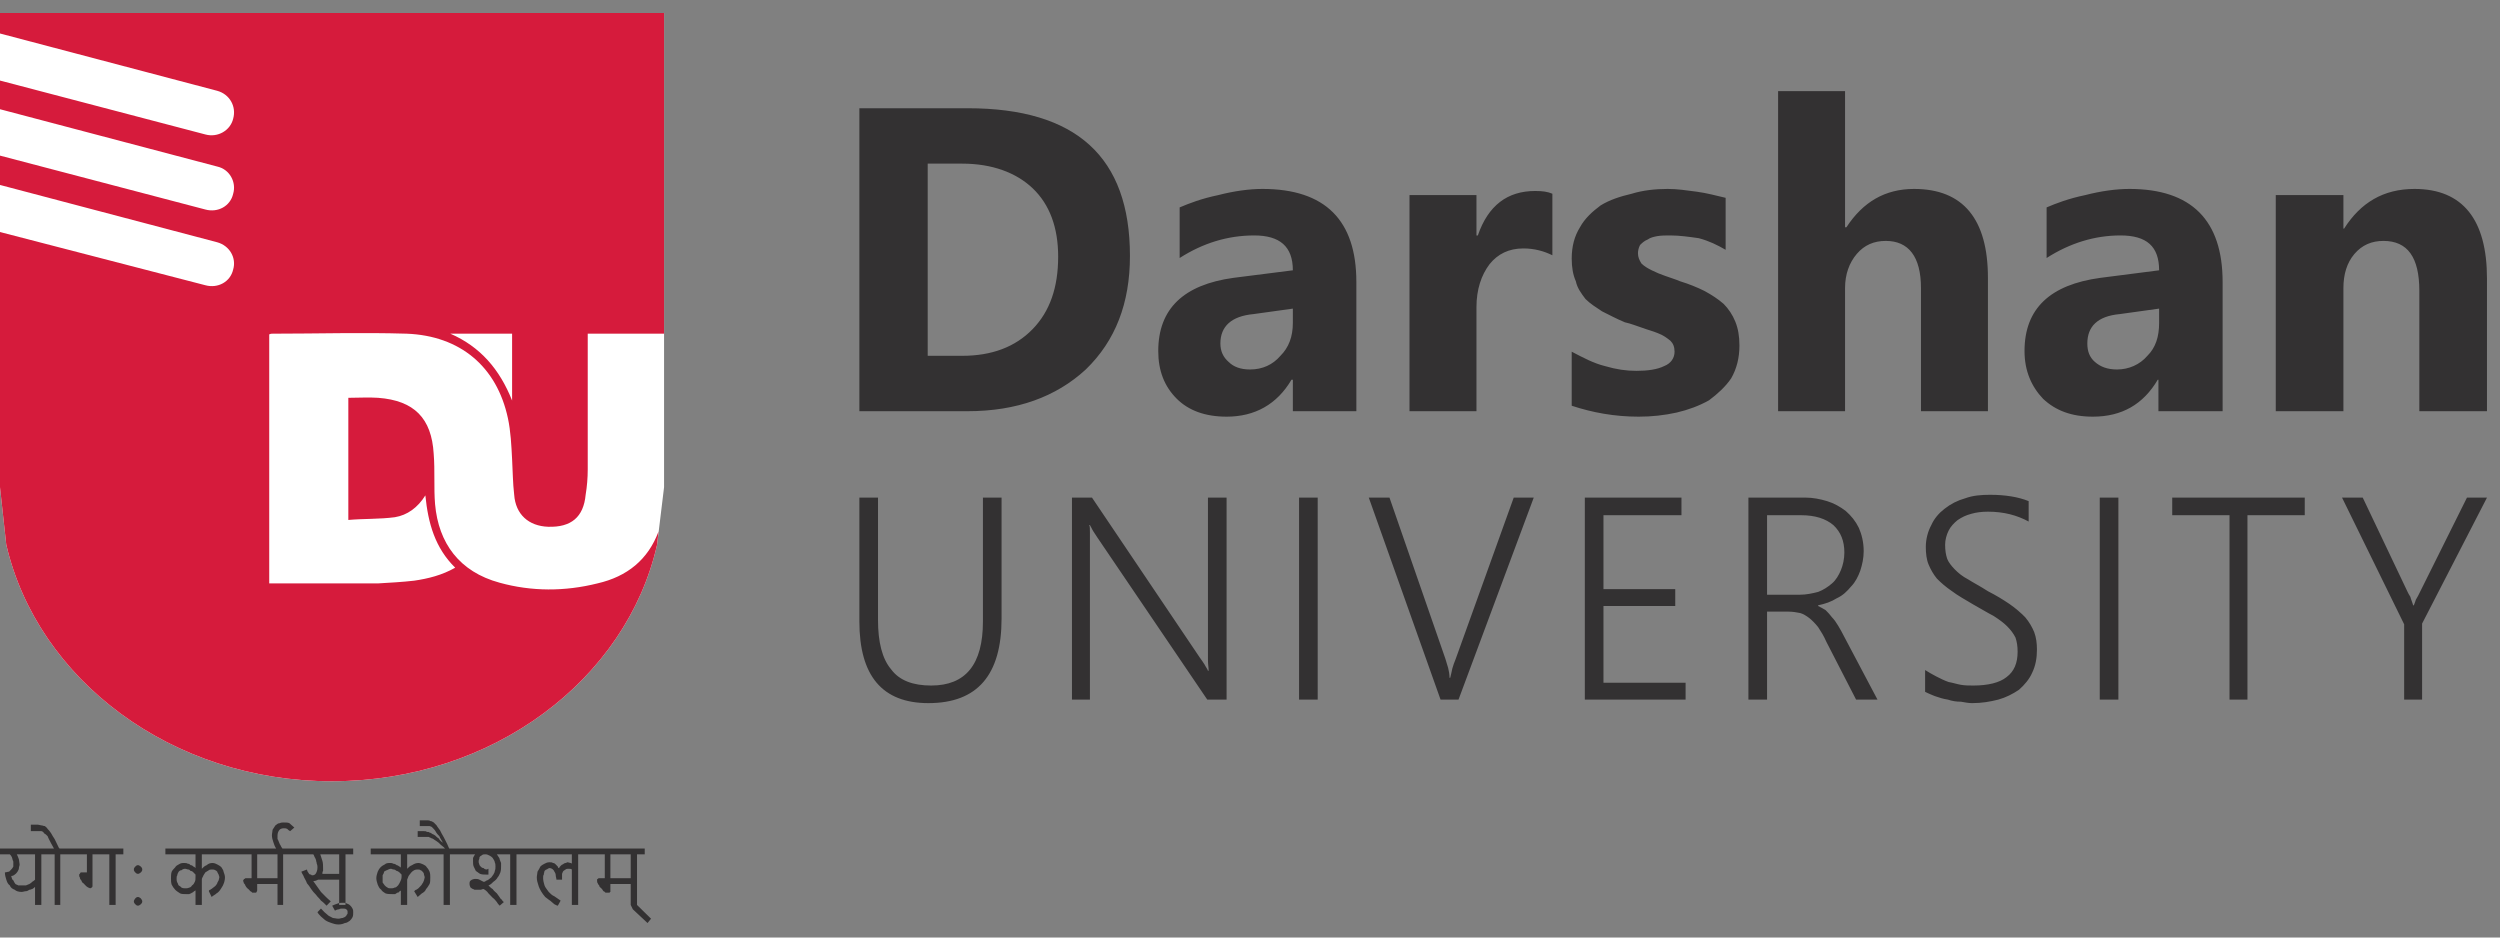 <svg width="192" height="72" xmlns="http://www.w3.org/2000/svg" xmlns:xlink="http://www.w3.org/1999/xlink" overflow="hidden"><rect width="100%" height="100%" fill="#808080" stroke="none"/><defs><clipPath id="clip0"><rect x="362" y="486" width="192" height="72"/></clipPath></defs><g clip-path="url(#clip0)" transform="translate(-362 -486)"><path d="M362 487 413 487 413 523.207 413 523.417 413 523.417 412.467 527.818C410.122 538.193 399.837 546 387.473 546 375.163 546 364.878 538.193 362.48 527.818L362 523.417 362 523.417 362 523.207 362 487Z" fill="#FFFFFF" fill-rule="evenodd"/><path d="M362 487 413 487 413 511.627 407.138 511.627 407.138 512.099C407.138 515.4 407.138 518.701 407.138 522.054 407.138 522.683 407.085 523.364 406.978 523.993 406.818 525.722 405.859 526.508 404.1 526.456 402.608 526.403 401.596 525.512 401.489 523.993 401.382 523.102 401.382 522.159 401.329 521.268 401.276 520.22 401.223 519.12 401.009 518.124 400.157 514.142 397.332 511.784 393.229 511.627 389.818 511.522 386.354 511.627 382.944 511.627 382.837 511.627 382.784 511.627 382.677 511.679L382.677 530.805 383.317 530.805C385.875 530.805 388.433 530.805 391.044 530.805 391.95 530.752 392.909 530.7 393.815 530.595 394.881 530.438 395.947 530.176 396.959 529.599 395.414 528.08 394.881 526.194 394.668 524.045 394.082 524.988 393.282 525.565 392.323 525.722 391.15 525.879 389.925 525.827 388.752 525.932L388.752 516.552C389.552 516.552 390.298 516.5 391.044 516.552 393.815 516.762 395.147 518.124 395.307 520.849 395.414 522.159 395.307 523.469 395.414 524.726 395.68 527.713 397.279 529.914 400.37 530.752 402.821 531.433 405.379 531.433 407.884 530.805 410.176 530.281 411.774 528.971 412.574 526.822L412.467 527.818C410.122 538.193 399.837 546 387.473 546 375.163 546 364.878 538.193 362.48 527.818L362 523.417 362 523.417 362 523.207 362 503.82 377.774 507.907C378.734 508.169 379.693 507.645 379.906 506.702 380.172 505.811 379.639 504.868 378.68 504.606L362 500.204 362 497.951 377.774 502.091C378.734 502.353 379.693 501.829 379.906 500.885 380.172 499.995 379.639 498.999 378.68 498.79L362 494.388 362 492.187 377.774 496.327C378.734 496.589 379.693 496.012 379.906 495.122 380.172 494.178 379.639 493.235 378.68 492.973L362 488.572 362 487ZM396.586 511.627 401.329 511.627 401.329 516.762C400.37 514.352 398.878 512.623 396.586 511.627Z" fill="#D61B3C" fill-rule="evenodd"/><path d="M365.767 551.611 365.175 551.611 365.175 555.5 364.691 555.5 364.691 554.111 364.691 554.111C364.637 554.167 364.583 554.222 364.476 554.278 364.422 554.278 364.368 554.333 364.26 554.333 364.153 554.389 364.099 554.444 363.991 554.444 363.884 554.444 363.776 554.5 363.668 554.5 363.453 554.5 363.238 554.444 363.13 554.333 362.969 554.278 362.807 554.167 362.754 554 362.592 553.889 362.538 553.722 362.484 553.556 362.431 553.389 362.377 553.222 362.377 553 362.484 553 362.592 552.944 362.7 552.944 362.754 552.889 362.807 552.833 362.861 552.778 362.915 552.722 362.969 552.667 363.023 552.556 363.023 552.5 363.023 552.444 363.023 552.389L363.023 552.222C363.023 552.167 363.023 552.111 362.969 552.056 362.969 551.944 362.915 551.889 362.915 551.833 362.861 551.722 362.807 551.667 362.754 551.611L362 551.611 362 551.167 365.767 551.167 365.767 551.611ZM363.292 551.611C363.346 551.722 363.399 551.833 363.453 552 363.453 552.111 363.507 552.278 363.507 552.389 363.507 552.5 363.453 552.556 363.453 552.667 363.453 552.778 363.399 552.833 363.346 552.944 363.292 553 363.238 553.111 363.13 553.167 363.076 553.222 362.969 553.278 362.861 553.278 362.915 553.444 362.915 553.556 363.023 553.611 363.076 553.722 363.13 553.833 363.184 553.889 363.238 553.944 363.346 553.944 363.399 554 363.507 554 363.615 554 363.722 554 363.776 554 363.884 554 363.991 554 364.099 553.944 364.153 553.944 364.26 553.889 364.368 553.833 364.422 553.778 364.476 553.722 364.583 553.667 364.637 553.611 364.691 553.556L364.691 551.611 363.292 551.611ZM367.759 551.611 366.629 551.611 366.629 555.5 366.198 555.5 366.198 551.611 365.767 551.611 365.767 551.167 367.759 551.167 367.759 551.611ZM366.575 551.167 366.144 551.167 365.929 550.778C365.821 550.556 365.714 550.389 365.66 550.222 365.552 550.111 365.498 550.056 365.391 550 365.337 549.889 365.229 549.833 365.175 549.833 365.068 549.833 365.014 549.833 364.906 549.833L364.368 549.833 364.368 549.333 364.906 549.333C364.96 549.333 365.122 549.389 365.175 549.389 365.283 549.389 365.337 549.444 365.445 549.444 365.498 549.5 365.606 549.556 365.66 549.667 365.767 549.778 365.821 549.833 365.929 550 365.983 550.111 366.09 550.278 366.198 550.444 366.306 550.667 366.413 550.889 366.521 551.111L366.575 551.167ZM371.473 551.611 370.881 551.611 370.881 555.5 370.396 555.5 370.396 551.611 369.104 551.611 369.104 553.833 369.104 553.944C369.104 554 369.104 554 369.104 554.056 369.104 554.111 369.051 554.167 369.051 554.167 368.997 554.167 368.943 554.222 368.943 554.222 368.889 554.222 368.835 554.167 368.781 554.167 368.674 554.111 368.62 554.056 368.566 554L368.405 553.833C368.297 553.778 368.297 553.722 368.243 553.611 368.189 553.556 368.136 553.5 368.136 553.389 368.082 553.333 368.082 553.278 368.082 553.222 368.082 553.167 368.082 553.111 368.136 553.111 368.136 553.056 368.189 553.056 368.189 553 368.243 553 368.297 553 368.351 553L368.566 553 368.674 553 368.674 551.611 367.759 551.611 367.759 551.167 371.473 551.167 371.473 551.611ZM372.603 553.111C372.495 553.111 372.441 553.056 372.388 553 372.334 552.944 372.28 552.889 372.28 552.778 372.28 552.667 372.334 552.611 372.388 552.556 372.441 552.5 372.495 552.444 372.603 552.444 372.657 552.444 372.764 552.5 372.818 552.556 372.872 552.611 372.926 552.667 372.926 552.778 372.926 552.889 372.872 552.944 372.818 553 372.764 553.056 372.657 553.111 372.603 553.111ZM372.603 555.556C372.495 555.556 372.441 555.5 372.388 555.444 372.334 555.389 372.28 555.333 372.28 555.222 372.28 555.167 372.334 555.056 372.388 555 372.441 554.944 372.495 554.889 372.603 554.889 372.657 554.889 372.764 554.944 372.818 555 372.872 555.056 372.926 555.167 372.926 555.222 372.926 555.333 372.872 555.389 372.818 555.444 372.764 555.5 372.657 555.556 372.603 555.556ZM380.461 551.611 377.501 551.611 377.501 552.722 377.501 552.722C377.608 552.611 377.716 552.5 377.877 552.444 377.985 552.333 378.146 552.278 378.308 552.278 378.469 552.278 378.577 552.333 378.685 552.389 378.792 552.444 378.9 552.5 379.008 552.611 379.061 552.722 379.169 552.833 379.169 552.944 379.223 553.111 379.277 553.222 379.277 553.389 379.277 553.556 379.223 553.778 379.169 553.889 379.115 554.056 379.008 554.167 378.954 554.278 378.846 554.444 378.738 554.556 378.631 554.611 378.523 554.722 378.362 554.778 378.254 554.889L378.039 554.444C378.039 554.389 378.093 554.333 378.146 554.333 378.2 554.278 378.254 554.278 378.308 554.222 378.362 554.167 378.469 554.111 378.523 554.056 378.577 554 378.631 553.944 378.685 553.833 378.685 553.778 378.738 553.722 378.792 553.611 378.792 553.556 378.846 553.444 378.846 553.389 378.846 553.278 378.792 553.222 378.792 553.167 378.738 553.056 378.685 553 378.685 552.944 378.631 552.889 378.577 552.833 378.523 552.833 378.469 552.778 378.362 552.778 378.308 552.778 378.2 552.778 378.093 552.778 378.039 552.833 377.931 552.889 377.877 552.944 377.77 553 377.716 553.111 377.608 553.222 377.608 553.278 377.554 553.389 377.501 553.444 377.501 553.556L377.501 555.5 377.016 555.5 377.016 554.389 377.016 554.389C376.962 554.389 376.962 554.444 376.909 554.444 376.855 554.5 376.801 554.556 376.747 554.556 376.693 554.611 376.639 554.611 376.532 554.667 376.478 554.667 376.37 554.667 376.263 554.667 376.101 554.667 375.94 554.667 375.832 554.611 375.671 554.5 375.563 554.444 375.455 554.333 375.348 554.222 375.24 554.056 375.186 553.944 375.132 553.778 375.132 553.611 375.132 553.444 375.132 553.278 375.132 553.111 375.186 552.944 375.24 552.833 375.348 552.722 375.455 552.611 375.509 552.5 375.617 552.444 375.724 552.389 375.886 552.278 375.994 552.278 376.155 552.278 376.263 552.278 376.316 552.278 376.424 552.333 376.532 552.333 376.586 552.389 376.639 552.444 376.747 552.444 376.801 552.5 376.855 552.556 376.909 552.556 376.962 552.611 377.016 552.667L377.016 552.667 377.016 551.611 374.702 551.611 374.702 551.167 380.461 551.167 380.461 551.611ZM376.209 552.722C376.101 552.722 375.994 552.778 375.94 552.833 375.832 552.833 375.778 552.889 375.724 552.944 375.671 553.056 375.617 553.111 375.617 553.222 375.563 553.278 375.563 553.389 375.563 553.5 375.563 553.556 375.563 553.667 375.617 553.778 375.671 553.833 375.671 553.944 375.724 554 375.832 554.056 375.886 554.111 375.94 554.167 376.047 554.222 376.155 554.222 376.263 554.222 376.316 554.222 376.424 554.222 376.532 554.167 376.586 554.167 376.693 554.111 376.747 554 376.855 553.944 376.909 553.833 376.962 553.722 377.016 553.611 377.016 553.5 377.016 553.333L377.016 553.167C376.962 553.111 376.909 553.056 376.855 553 376.801 552.944 376.747 552.889 376.639 552.889 376.586 552.833 376.532 552.778 376.478 552.778 376.37 552.778 376.316 552.722 376.209 552.722ZM384.874 551.611 383.744 551.611 383.744 555.5 383.313 555.5 383.313 553.889 381.752 553.889 381.752 554.222C381.752 554.278 381.752 554.333 381.752 554.333 381.752 554.444 381.752 554.444 381.699 554.5 381.699 554.5 381.699 554.556 381.645 554.556 381.645 554.556 381.591 554.556 381.537 554.556 381.483 554.556 381.43 554.556 381.376 554.556 381.322 554.5 381.268 554.444 381.214 554.444 381.16 554.333 381.053 554.278 380.999 554.222 380.945 554.167 380.891 554.111 380.837 554 380.837 553.944 380.784 553.889 380.73 553.833 380.73 553.778 380.676 553.722 380.676 553.611 380.676 553.611 380.676 553.556 380.73 553.556 380.73 553.5 380.73 553.5 380.784 553.5 380.837 553.444 380.837 553.444 380.891 553.444L380.999 553.444 381.322 553.444 381.322 551.611 380.461 551.611 380.461 551.167 384.874 551.167 384.874 551.611ZM381.752 551.611 381.752 553.444 383.313 553.444 383.313 551.611 381.752 551.611ZM384.282 549.833C384.174 549.778 384.121 549.722 384.067 549.667 383.959 549.611 383.905 549.611 383.798 549.611 383.636 549.611 383.529 549.667 383.475 549.722 383.367 549.833 383.313 550 383.313 550.167 383.313 550.222 383.313 550.333 383.313 550.444 383.367 550.5 383.367 550.556 383.421 550.667 383.475 550.778 383.475 550.833 383.529 550.889 383.582 551 383.636 551.111 383.69 551.167L383.206 551.167C383.098 551 383.044 550.833 382.99 550.667 382.936 550.5 382.883 550.333 382.883 550.167 382.883 550 382.936 549.833 382.936 549.722 382.99 549.611 383.098 549.5 383.152 549.389 383.259 549.333 383.313 549.222 383.475 549.222 383.582 549.167 383.69 549.167 383.798 549.167 383.959 549.167 384.121 549.167 384.228 549.222 384.336 549.333 384.497 549.444 384.605 549.556L384.282 549.833ZM389.126 551.167 389.126 551.611 388.534 551.611 388.534 555.5 388.049 555.5 388.049 553.556 386.435 553.556C386.327 553.611 386.22 553.667 386.058 553.667L386.058 553.667C386.273 553.944 386.435 554.222 386.65 554.5 386.919 554.778 387.135 555 387.404 555.222L387.081 555.556C386.973 555.444 386.812 555.278 386.65 555.167 386.543 555 386.381 554.889 386.273 554.722 386.112 554.556 386.004 554.444 385.897 554.278 385.789 554.111 385.681 553.944 385.574 553.833 385.52 553.667 385.412 553.5 385.358 553.389 385.305 553.222 385.197 553.111 385.143 552.944L385.574 552.778C385.574 552.833 385.628 552.944 385.628 552.944 385.681 553 385.735 553.111 385.735 553.111 385.789 553.167 385.843 553.167 385.897 553.167 385.897 553.222 385.95 553.222 386.004 553.222 386.112 553.222 386.22 553.167 386.273 553.056 386.327 552.944 386.381 552.833 386.381 552.611 386.381 552.556 386.381 552.444 386.327 552.333 386.327 552.222 386.273 552.167 386.273 552.056 386.22 551.944 386.22 551.889 386.166 551.833 386.112 551.722 386.112 551.667 386.058 551.611L384.874 551.611 384.874 551.167 389.126 551.167ZM388.049 551.611 386.596 551.611C386.65 551.778 386.704 551.944 386.758 552.111 386.812 552.278 386.812 552.5 386.812 552.667 386.812 552.722 386.812 552.833 386.812 552.889 386.758 552.944 386.758 553.056 386.758 553.111L386.758 553.111 388.049 553.111 388.049 551.611ZM387.511 555.556C387.619 555.5 387.78 555.444 387.942 555.389 388.049 555.333 388.211 555.333 388.319 555.333 388.426 555.333 388.534 555.333 388.642 555.389 388.749 555.444 388.803 555.444 388.911 555.556 388.964 555.611 389.018 555.667 389.072 555.778 389.126 555.889 389.126 555.944 389.126 556.056 389.126 556.222 389.126 556.333 389.072 556.444 389.018 556.556 388.964 556.611 388.857 556.722 388.749 556.778 388.642 556.889 388.48 556.889 388.372 556.944 388.211 557 387.996 557 387.78 557 387.619 556.944 387.457 556.889 387.296 556.833 387.135 556.778 386.973 556.667 386.865 556.556 386.758 556.5 386.65 556.389 386.543 556.278 386.435 556.167 386.381 556.056L386.65 555.778C386.758 555.889 386.812 555.944 386.919 556.056 387.027 556.167 387.135 556.222 387.242 556.333 387.35 556.389 387.457 556.444 387.565 556.5 387.673 556.5 387.834 556.556 387.996 556.556 388.103 556.556 388.211 556.5 388.319 556.5 388.426 556.444 388.48 556.444 388.534 556.389 388.588 556.333 388.642 556.278 388.642 556.222 388.695 556.222 388.695 556.167 388.695 556.056 388.695 556 388.695 555.889 388.588 555.833 388.534 555.778 388.426 555.778 388.319 555.778 388.211 555.778 388.103 555.778 388.049 555.833 387.942 555.833 387.78 555.889 387.727 555.944L387.511 555.556ZM395.638 551.611 393.27 551.611 393.27 552.722 393.27 552.722C393.378 552.611 393.485 552.5 393.647 552.444 393.808 552.333 393.97 552.278 394.131 552.278 394.239 552.278 394.4 552.333 394.508 552.389 394.616 552.444 394.723 552.5 394.777 552.611 394.885 552.722 394.939 552.833 394.992 552.944 395.046 553.111 395.046 553.222 395.046 553.389 395.046 553.556 395.046 553.778 394.992 553.889 394.885 554.056 394.831 554.167 394.723 554.278 394.67 554.444 394.508 554.556 394.4 554.611 394.293 554.722 394.185 554.778 394.078 554.889L393.808 554.444C393.862 554.389 393.916 554.333 393.97 554.333 394.024 554.278 394.078 554.278 394.131 554.222 394.185 554.167 394.239 554.111 394.293 554.056 394.347 554 394.4 553.944 394.454 553.833 394.508 553.778 394.508 553.722 394.562 553.611 394.562 553.556 394.616 553.444 394.616 553.389 394.616 553.278 394.562 553.222 394.562 553.167 394.562 553.056 394.508 553 394.454 552.944 394.4 552.889 394.347 552.833 394.293 552.833 394.239 552.778 394.185 552.778 394.078 552.778 394.024 552.778 393.916 552.778 393.808 552.833 393.701 552.889 393.647 552.944 393.593 553 393.485 553.111 393.432 553.222 393.378 553.278 393.324 553.389 393.324 553.444 393.27 553.556L393.27 555.5 392.786 555.5 392.786 554.389 392.786 554.389C392.786 554.389 392.732 554.444 392.678 554.444 392.678 554.5 392.624 554.556 392.517 554.556 392.463 554.611 392.409 554.611 392.355 554.667 392.248 554.667 392.14 554.667 392.086 554.667 391.925 554.667 391.763 554.667 391.602 554.611 391.44 554.5 391.333 554.444 391.279 554.333 391.117 554.222 391.064 554.056 391.01 553.944 390.956 553.778 390.902 553.611 390.902 553.444 390.902 553.278 390.956 553.111 391.01 552.944 391.064 552.833 391.117 552.722 391.225 552.611 391.333 552.5 391.44 552.444 391.548 552.389 391.656 552.278 391.817 552.278 391.978 552.278 392.032 552.278 392.14 552.278 392.194 552.333 392.301 552.333 392.409 552.389 392.463 552.444 392.517 552.444 392.624 552.5 392.678 552.556 392.732 552.556 392.786 552.611 392.786 552.667L392.786 552.667 392.786 551.611 390.471 551.611 390.471 551.167 395.638 551.167 395.638 551.611ZM392.032 552.722C391.925 552.722 391.817 552.778 391.709 552.833 391.656 552.833 391.602 552.889 391.494 552.944 391.494 553.056 391.44 553.111 391.386 553.222 391.386 553.278 391.386 553.389 391.386 553.5 391.386 553.556 391.386 553.667 391.386 553.778 391.44 553.833 391.494 553.944 391.548 554 391.602 554.056 391.656 554.111 391.763 554.167 391.817 554.222 391.925 554.222 392.032 554.222 392.14 554.222 392.194 554.222 392.301 554.167 392.409 554.167 392.463 554.111 392.57 554 392.624 553.944 392.678 553.833 392.732 553.722 392.786 553.611 392.84 553.5 392.84 553.333L392.84 553.167C392.786 553.111 392.732 553.056 392.678 553 392.624 552.944 392.517 552.889 392.463 552.889 392.409 552.833 392.301 552.778 392.248 552.778 392.14 552.778 392.086 552.722 392.032 552.722ZM397.684 551.611 396.553 551.611 396.553 555.5 396.069 555.5 396.069 551.611 395.638 551.611 395.638 551.167 397.684 551.167 397.684 551.611ZM396.499 551.167 396.177 551.167 396.069 551.056C395.907 550.944 395.8 550.833 395.692 550.722 395.531 550.611 395.477 550.556 395.369 550.5 395.315 550.444 395.208 550.389 395.154 550.389 395.1 550.333 394.992 550.333 394.939 550.278 394.885 550.278 394.831 550.278 394.777 550.278L394.616 550.278 394.078 550.278 394.078 549.833 394.562 549.833C394.67 549.833 394.723 549.833 394.777 549.889 394.885 549.889 394.939 549.889 394.992 549.944 395.046 549.944 395.154 550 395.208 550.056 395.262 550.056 395.315 550.111 395.423 550.167 395.477 550.222 395.585 550.333 395.692 550.389 395.746 550.5 395.854 550.611 396.015 550.722L396.015 550.722C395.907 550.5 395.8 550.389 395.746 550.222 395.638 550.111 395.531 550 395.477 549.889 395.423 549.778 395.369 549.722 395.315 549.667 395.262 549.611 395.208 549.556 395.154 549.5 395.1 549.5 395.046 549.444 394.992 549.444 394.885 549.444 394.831 549.444 394.777 549.444L394.239 549.444 394.239 549 394.777 549C394.885 549 394.992 549 395.046 549.056 395.154 549.056 395.208 549.111 395.315 549.167 395.369 549.222 395.423 549.278 395.531 549.389 395.585 549.5 395.692 549.611 395.8 549.778 395.854 549.889 395.961 550.111 396.069 550.278 396.177 550.5 396.338 550.778 396.446 551.056L396.499 551.167ZM399.513 553.167C399.46 553.167 399.406 553.167 399.406 553.167L399.298 553.167C399.137 553.167 399.029 553.167 398.868 553.111 398.76 553.056 398.652 552.944 398.545 552.889 398.491 552.778 398.437 552.667 398.383 552.556 398.329 552.444 398.329 552.278 398.329 552.167 398.329 552.056 398.329 551.944 398.329 551.889 398.383 551.778 398.437 551.667 398.491 551.611L398.491 551.611 397.684 551.611 397.684 551.167 402.797 551.167 402.797 551.611 401.666 551.611 401.666 555.5 401.182 555.5 401.182 551.611 400.159 551.611 400.159 551.611C400.213 551.667 400.213 551.722 400.267 551.778 400.321 551.833 400.375 551.944 400.375 552 400.428 552.111 400.428 552.167 400.482 552.278 400.482 552.389 400.482 552.444 400.482 552.556 400.482 552.667 400.482 552.833 400.428 553 400.375 553.111 400.321 553.278 400.213 553.389 400.159 553.5 400.052 553.611 399.89 553.722 399.783 553.833 399.675 553.944 399.513 554L399.513 554C399.621 554.111 399.729 554.222 399.836 554.278 399.944 554.444 400.052 554.5 400.159 554.611 400.267 554.778 400.375 554.889 400.428 555 400.536 555.056 400.59 555.222 400.698 555.278L400.375 555.556C400.321 555.5 400.213 555.389 400.159 555.278 400.052 555.167 399.998 555.056 399.836 554.944 399.729 554.833 399.621 554.722 399.513 554.611 399.406 554.444 399.244 554.333 399.137 554.278 399.029 554.278 398.975 554.333 398.921 554.333 398.814 554.333 398.76 554.333 398.706 554.333 398.598 554.333 398.491 554.333 398.437 554.333 398.383 554.278 398.276 554.278 398.222 554.222 398.168 554.167 398.114 554.167 398.114 554.111 398.06 554 398.06 553.944 398.06 553.889 398.06 553.778 398.06 553.667 398.168 553.611 398.222 553.556 398.383 553.5 398.491 553.5 398.598 553.5 398.706 553.5 398.814 553.556 398.921 553.611 399.029 553.667 399.137 553.722 399.191 553.722 399.244 553.722 399.298 553.667 399.352 553.611 399.46 553.611 399.513 553.556 399.567 553.5 399.675 553.444 399.729 553.389 399.783 553.333 399.836 553.222 399.89 553.167 399.944 553.056 399.998 553 399.998 552.889 400.052 552.778 400.052 552.667 400.052 552.556 400.052 552.444 400.052 552.333 399.998 552.222 399.998 552.111 399.89 552 399.836 551.889 399.783 551.833 399.729 551.778 399.621 551.722 399.513 551.667 399.406 551.611 399.298 551.611 399.191 551.611 399.083 551.611 399.029 551.667 398.975 551.722 398.921 551.722 398.868 551.778 398.814 551.833 398.814 551.889 398.814 551.944 398.76 552.056 398.76 552.111 398.76 552.167 398.76 552.222 398.76 552.278 398.814 552.389 398.814 552.444 398.868 552.5 398.921 552.556 398.975 552.611 399.029 552.667 399.137 552.667 399.191 552.722 399.244 552.778 399.406 552.778 399.406 552.778 399.46 552.722 399.513 552.722L399.513 553.167ZM407.587 551.611 406.403 551.611 406.403 555.5 405.918 555.5 405.918 552.778C405.864 552.722 405.757 552.722 405.649 552.722 405.595 552.722 405.488 552.722 405.434 552.778 405.38 552.833 405.326 552.833 405.272 552.889 405.219 552.944 405.219 553 405.165 553.111 405.165 553.167 405.165 553.278 405.165 553.333L405.165 553.444 405.165 553.556 404.734 553.556C404.734 553.444 404.68 553.333 404.68 553.222 404.68 553.111 404.626 553 404.573 552.944 404.573 552.889 404.519 552.833 404.465 552.778 404.411 552.722 404.304 552.667 404.196 552.667 404.142 552.667 404.088 552.722 403.981 552.778 403.927 552.778 403.873 552.833 403.819 552.889 403.819 552.944 403.765 553.056 403.765 553.167 403.712 553.222 403.712 553.333 403.712 553.444 403.712 553.611 403.765 553.833 403.819 554 403.873 554.167 404.034 554.333 404.142 554.5 404.25 554.611 404.411 554.778 404.573 554.833 404.734 554.944 404.896 555.056 405.057 555.167L404.842 555.556C404.788 555.556 404.68 555.5 404.573 555.444 404.465 555.333 404.357 555.278 404.25 555.167 404.142 555.111 404.034 555 403.873 554.889 403.765 554.778 403.658 554.611 403.55 554.444 403.496 554.333 403.389 554.167 403.335 553.944 403.281 553.778 403.227 553.611 403.227 553.389 403.227 553.222 403.281 553.056 403.281 552.944 403.389 552.778 403.442 552.667 403.496 552.556 403.604 552.444 403.712 552.389 403.819 552.333 403.927 552.278 404.034 552.222 404.196 552.222 404.304 552.222 404.411 552.222 404.465 552.278 404.573 552.278 404.626 552.333 404.68 552.389 404.734 552.444 404.788 552.5 404.842 552.556 404.842 552.611 404.896 552.667 404.896 552.667L404.949 552.667C404.949 552.611 405.003 552.556 405.057 552.5 405.111 552.444 405.165 552.389 405.219 552.389 405.272 552.333 405.38 552.278 405.434 552.278 405.488 552.278 405.541 552.222 405.595 552.222 405.649 552.222 405.757 552.278 405.811 552.278 405.864 552.278 405.864 552.278 405.918 552.333L405.918 551.611 402.797 551.611 402.797 551.167 407.587 551.167 407.587 551.611ZM411.516 551.611 410.924 551.611 410.924 555.5 410.439 555.5 410.439 553.889 408.878 553.889 408.878 554.222 408.878 554.333C408.878 554.444 408.878 554.444 408.878 554.5 408.825 554.5 408.825 554.556 408.825 554.556 408.771 554.556 408.717 554.556 408.663 554.556 408.609 554.556 408.555 554.556 408.502 554.556 408.448 554.5 408.394 554.444 408.34 554.444 408.286 554.333 408.233 554.278 408.179 554.222 408.125 554.167 408.017 554.111 408.017 554 407.963 553.944 407.91 553.889 407.91 553.833 407.856 553.778 407.856 553.722 407.856 553.611 407.856 553.611 407.856 553.556 407.856 553.556 407.856 553.5 407.91 553.5 407.91 553.5 407.963 553.444 407.963 553.444 408.017 553.444L408.125 553.444 408.448 553.444 408.448 551.611 407.587 551.611 407.587 551.167 411.516 551.167 411.516 551.611ZM408.878 551.611 408.878 553.444 410.439 553.444 410.439 551.611 408.878 551.611ZM411.731 556.889 410.601 555.833 410.439 555.5 410.924 555.5 412 556.556 411.731 556.889Z" fill="#333132" fill-rule="evenodd"/><path d="M428 517.58 428 494.313 436.323 494.313C444.645 494.313 448.78 498.042 448.78 505.658 448.78 509.282 447.667 512.17 445.388 514.376 443.108 516.477 440.087 517.58 436.323 517.58L428 517.58ZM433.248 498.567 433.248 513.326 435.899 513.326C438.178 513.326 439.98 512.643 441.306 511.277 442.631 509.912 443.267 508.074 443.267 505.71 443.267 503.504 442.631 501.718 441.306 500.458 440.034 499.25 438.178 498.567 435.899 498.567L433.248 498.567ZM466.168 517.58 461.291 517.58 461.291 515.164 461.185 515.164C460.072 517.055 458.375 518 456.202 518 454.559 518 453.286 517.527 452.385 516.634 451.431 515.689 450.954 514.481 450.954 512.958 450.954 509.702 452.915 507.863 456.732 507.338L461.291 506.76C461.291 504.922 460.284 504.082 458.322 504.082 456.308 504.082 454.399 504.66 452.597 505.815L452.597 501.929C453.339 501.613 454.293 501.246 455.566 500.983 456.785 500.668 457.951 500.51 458.958 500.51 463.782 500.51 466.168 502.926 466.168 507.653L466.168 517.58ZM461.291 510.805 461.291 509.702 458.269 510.122C456.573 510.279 455.725 511.067 455.725 512.38 455.725 512.958 455.937 513.431 456.361 513.798 456.732 514.166 457.262 514.376 458.004 514.376 458.958 514.376 459.754 514.008 460.337 513.326 460.973 512.695 461.291 511.855 461.291 510.805ZM481.223 505.605C480.587 505.29 479.845 505.08 478.997 505.08 477.883 505.08 477.035 505.5 476.399 506.288 475.763 507.128 475.392 508.231 475.392 509.597L475.392 517.58 470.25 517.58 470.25 500.983 475.392 500.983 475.392 504.082 475.498 504.082C476.293 501.771 477.777 500.668 479.898 500.668 480.481 500.668 480.852 500.721 481.223 500.878L481.223 505.605ZM482.707 517.16 482.707 513.01C483.609 513.483 484.404 513.903 485.252 514.113 486.153 514.376 486.895 514.481 487.69 514.481 488.539 514.481 489.281 514.376 489.811 514.113 490.341 513.903 490.606 513.483 490.606 513.01 490.606 512.643 490.5 512.38 490.288 512.17 490.023 511.96 489.758 511.75 489.334 511.592 488.963 511.435 488.539 511.33 488.115 511.172 487.637 511.015 487.266 510.857 486.789 510.752 486.153 510.49 485.57 510.174 485.04 509.912 484.563 509.597 484.139 509.334 483.768 508.966 483.45 508.546 483.131 508.126 483.025 507.601 482.813 507.128 482.707 506.55 482.707 505.868 482.707 504.922 482.919 504.134 483.344 503.452 483.715 502.769 484.298 502.244 484.934 501.771 485.623 501.351 486.418 501.088 487.319 500.878 488.168 500.616 489.122 500.51 490.076 500.51 490.818 500.51 491.507 500.616 492.302 500.721 493.098 500.826 493.84 501.036 494.529 501.193L494.529 505.185C493.893 504.817 493.257 504.502 492.461 504.292 491.719 504.187 490.977 504.082 490.288 504.082 489.917 504.082 489.599 504.082 489.281 504.134 489.016 504.187 488.751 504.24 488.539 504.397 488.274 504.502 488.115 504.66 487.955 504.817 487.849 505.027 487.796 505.237 487.796 505.447 487.796 505.763 487.902 505.973 488.061 506.235 488.274 506.445 488.539 506.603 488.857 506.76 489.175 506.918 489.546 507.076 489.864 507.181 490.288 507.338 490.659 507.443 491.03 507.601 491.719 507.811 492.355 508.074 492.885 508.336 493.469 508.651 493.946 508.966 494.37 509.334 494.741 509.702 495.059 510.174 495.271 510.7 495.483 511.225 495.589 511.803 495.589 512.538 495.589 513.483 495.377 514.324 494.953 515.059 494.529 515.689 493.893 516.267 493.257 516.74 492.514 517.16 491.666 517.475 490.765 517.685 489.811 517.895 488.857 518 487.849 518 485.994 518 484.298 517.685 482.707 517.16ZM514.673 517.58 509.531 517.58 509.531 508.126C509.531 505.71 508.577 504.502 506.827 504.502 505.926 504.502 505.184 504.817 504.601 505.5 504.018 506.183 503.7 507.076 503.7 508.126L503.7 517.58 498.558 517.58 498.558 493 503.7 493 503.7 503.452 503.806 503.452C505.078 501.508 506.774 500.51 509.001 500.51 512.765 500.51 514.673 502.821 514.673 507.338L514.673 517.58ZM532.697 517.58 527.767 517.58 527.767 515.164 527.714 515.164C526.601 517.055 524.957 518 522.731 518 521.087 518 519.868 517.527 518.914 516.634 518.013 515.689 517.483 514.481 517.483 512.958 517.483 509.702 519.444 507.863 523.314 507.338L527.82 506.76C527.82 504.922 526.866 504.082 524.851 504.082 522.89 504.082 520.981 504.66 519.179 505.815L519.179 501.929C519.921 501.613 520.875 501.246 522.148 500.983 523.367 500.668 524.533 500.51 525.54 500.51 530.311 500.51 532.697 502.926 532.697 507.653L532.697 517.58ZM527.82 510.805 527.82 509.702 524.798 510.122C523.102 510.279 522.307 511.067 522.307 512.38 522.307 512.958 522.466 513.431 522.89 513.798 523.314 514.166 523.844 514.376 524.586 514.376 525.487 514.376 526.335 514.008 526.919 513.326 527.555 512.695 527.82 511.855 527.82 510.805ZM553 517.58 547.805 517.58 547.805 508.336C547.805 505.763 546.904 504.502 545.048 504.502 544.147 504.502 543.405 504.817 542.822 505.5 542.239 506.183 541.974 507.076 541.974 508.126L541.974 517.58 536.779 517.58 536.779 500.983 541.974 500.983 541.974 503.557 542.027 503.557C543.299 501.561 545.048 500.51 547.434 500.51 551.145 500.51 553 502.874 553 507.391L553 517.58Z" fill="#333132" fill-rule="evenodd"/><path d="M438.92 533.513C438.92 537.838 437.065 540 433.301 540 429.749 540 428 537.892 428 533.73L428 524.216 429.431 524.216 429.431 533.622C429.431 535.297 429.749 536.595 430.439 537.405 431.075 538.27 432.135 538.649 433.513 538.649 436.164 538.649 437.489 537.027 437.489 533.73L437.489 524.216 438.92 524.216 438.92 533.513ZM454.718 539.73 446.289 527.297C446.183 527.135 446.077 526.973 445.971 526.811 445.865 526.649 445.812 526.487 445.706 526.324L445.653 526.324C445.706 526.432 445.706 526.649 445.706 526.865 445.706 527.081 445.706 527.405 445.706 527.73L445.706 539.73 444.327 539.73 444.327 524.216 445.865 524.216 454.134 536.487C454.293 536.703 454.399 536.865 454.506 537.027 454.612 537.243 454.718 537.351 454.771 537.513L454.824 537.513C454.824 537.297 454.771 537.027 454.771 536.703 454.771 536.432 454.771 536.108 454.771 535.73L454.771 524.216 456.202 524.216 456.202 539.73 454.718 539.73ZM463.199 539.73 461.768 539.73 461.768 524.216 463.199 524.216 463.199 539.73ZM474.014 539.73 472.635 539.73 467.122 524.216 468.712 524.216 473.006 536.595C473.059 536.811 473.165 537.081 473.218 537.297 473.271 537.513 473.324 537.784 473.324 538.054L473.377 538.054C473.43 537.838 473.483 537.622 473.536 537.351 473.589 537.135 473.695 536.865 473.802 536.595L478.254 524.216 479.792 524.216 474.014 539.73ZM483.715 539.73 483.715 524.216 491.136 524.216 491.136 525.568 485.146 525.568 485.146 531.243 490.659 531.243 490.659 532.541 485.146 532.541 485.146 538.432 491.454 538.432 491.454 539.73 483.715 539.73ZM504.548 539.73 502.268 535.297C502.056 534.811 501.844 534.487 501.632 534.162 501.42 533.892 501.155 533.622 500.943 533.459 500.731 533.297 500.466 533.135 500.254 533.081 499.989 533.027 499.671 532.973 499.353 532.973L497.71 532.973 497.71 539.73 496.278 539.73 496.278 524.216 500.678 524.216C501.208 524.216 501.791 524.324 502.321 524.487 502.852 524.649 503.329 524.919 503.753 525.243 504.177 525.622 504.495 526 504.76 526.541 504.972 527.027 505.131 527.622 505.131 528.324 505.131 528.865 505.025 529.351 504.866 529.838 504.707 530.27 504.495 530.703 504.177 531.027 503.859 531.405 503.541 531.73 503.064 531.946 502.64 532.216 502.162 532.378 501.632 532.487L501.632 532.541C501.844 532.649 502.056 532.757 502.215 532.865 502.374 533.027 502.534 533.189 502.693 533.405 502.852 533.568 503.011 533.784 503.17 534.054 503.329 534.324 503.488 534.595 503.647 534.919L506.191 539.73 504.548 539.73ZM497.71 525.568 497.71 531.676 500.201 531.676C500.731 531.676 501.208 531.568 501.632 531.459 502.056 531.297 502.374 531.081 502.693 530.811 503.011 530.541 503.223 530.162 503.382 529.784 503.541 529.405 503.647 528.919 503.647 528.432 503.647 527.568 503.382 526.865 502.799 526.324 502.215 525.838 501.42 525.568 500.307 525.568L497.71 525.568ZM509.849 537.459C510.114 537.622 510.379 537.784 510.697 537.946 511.015 538.108 511.333 538.27 511.651 538.378 511.969 538.432 512.288 538.541 512.606 538.595 512.924 538.649 513.242 538.649 513.56 538.649 514.673 538.649 515.574 538.432 516.104 538 516.687 537.568 516.953 536.919 516.953 536.054 516.953 535.622 516.899 535.297 516.793 534.973 516.634 534.649 516.422 534.378 516.157 534.108 515.892 533.838 515.521 533.568 515.097 533.297 514.673 533.081 514.143 532.757 513.56 532.432 512.924 532.054 512.341 531.73 511.916 531.405 511.439 531.081 511.068 530.757 510.75 530.432 510.485 530.108 510.273 529.73 510.114 529.351 509.955 528.973 509.902 528.487 509.902 528 509.902 527.405 510.061 526.811 510.326 526.324 510.538 525.838 510.909 525.405 511.333 525.081 511.81 524.703 512.341 524.432 512.924 524.27 513.507 524.054 514.143 524 514.832 524 515.998 524 517.005 524.162 517.801 524.487L517.801 526.054C516.899 525.568 515.892 525.297 514.673 525.297 514.196 525.297 513.772 525.351 513.401 525.459 512.977 525.568 512.659 525.73 512.341 525.946 512.076 526.162 511.81 526.432 511.651 526.757 511.492 527.081 511.386 527.459 511.386 527.838 511.386 528.27 511.439 528.595 511.545 528.919 511.651 529.189 511.863 529.459 512.128 529.73 512.394 530 512.712 530.27 513.136 530.487 513.56 530.757 514.09 531.027 514.673 531.405 515.309 531.73 515.839 532.054 516.316 532.378 516.793 532.703 517.218 533.081 517.536 533.405 517.854 533.784 518.066 534.162 518.225 534.541 518.384 534.973 518.437 535.405 518.437 535.892 518.437 536.541 518.331 537.135 518.066 537.676 517.854 538.162 517.483 538.595 517.059 538.973 516.581 539.297 516.051 539.568 515.468 539.73 514.832 539.892 514.196 540 513.454 540 513.189 540 512.924 539.946 512.606 539.892 512.234 539.892 511.916 539.838 511.598 539.73 511.227 539.676 510.909 539.568 510.591 539.459 510.326 539.351 510.061 539.243 509.849 539.135L509.849 537.459ZM524.692 539.73 523.261 539.73 523.261 524.216 524.692 524.216 524.692 539.73ZM534.605 525.568 534.605 539.73 533.227 539.73 533.227 525.568 528.827 525.568 528.827 524.216 539.005 524.216 539.005 525.568 534.605 525.568ZM548.017 533.892 548.017 539.73 546.639 539.73 546.639 533.946 541.868 524.216 543.458 524.216 546.904 531.459C546.957 531.568 547.01 531.676 547.116 531.838 547.169 532.054 547.275 532.27 547.328 532.487L547.381 532.487C547.434 532.378 547.487 532.216 547.54 532.054 547.646 531.892 547.752 531.676 547.858 531.459L551.463 524.216 553 524.216 548.017 533.892Z" fill="#333132" fill-rule="evenodd"/></g></svg>